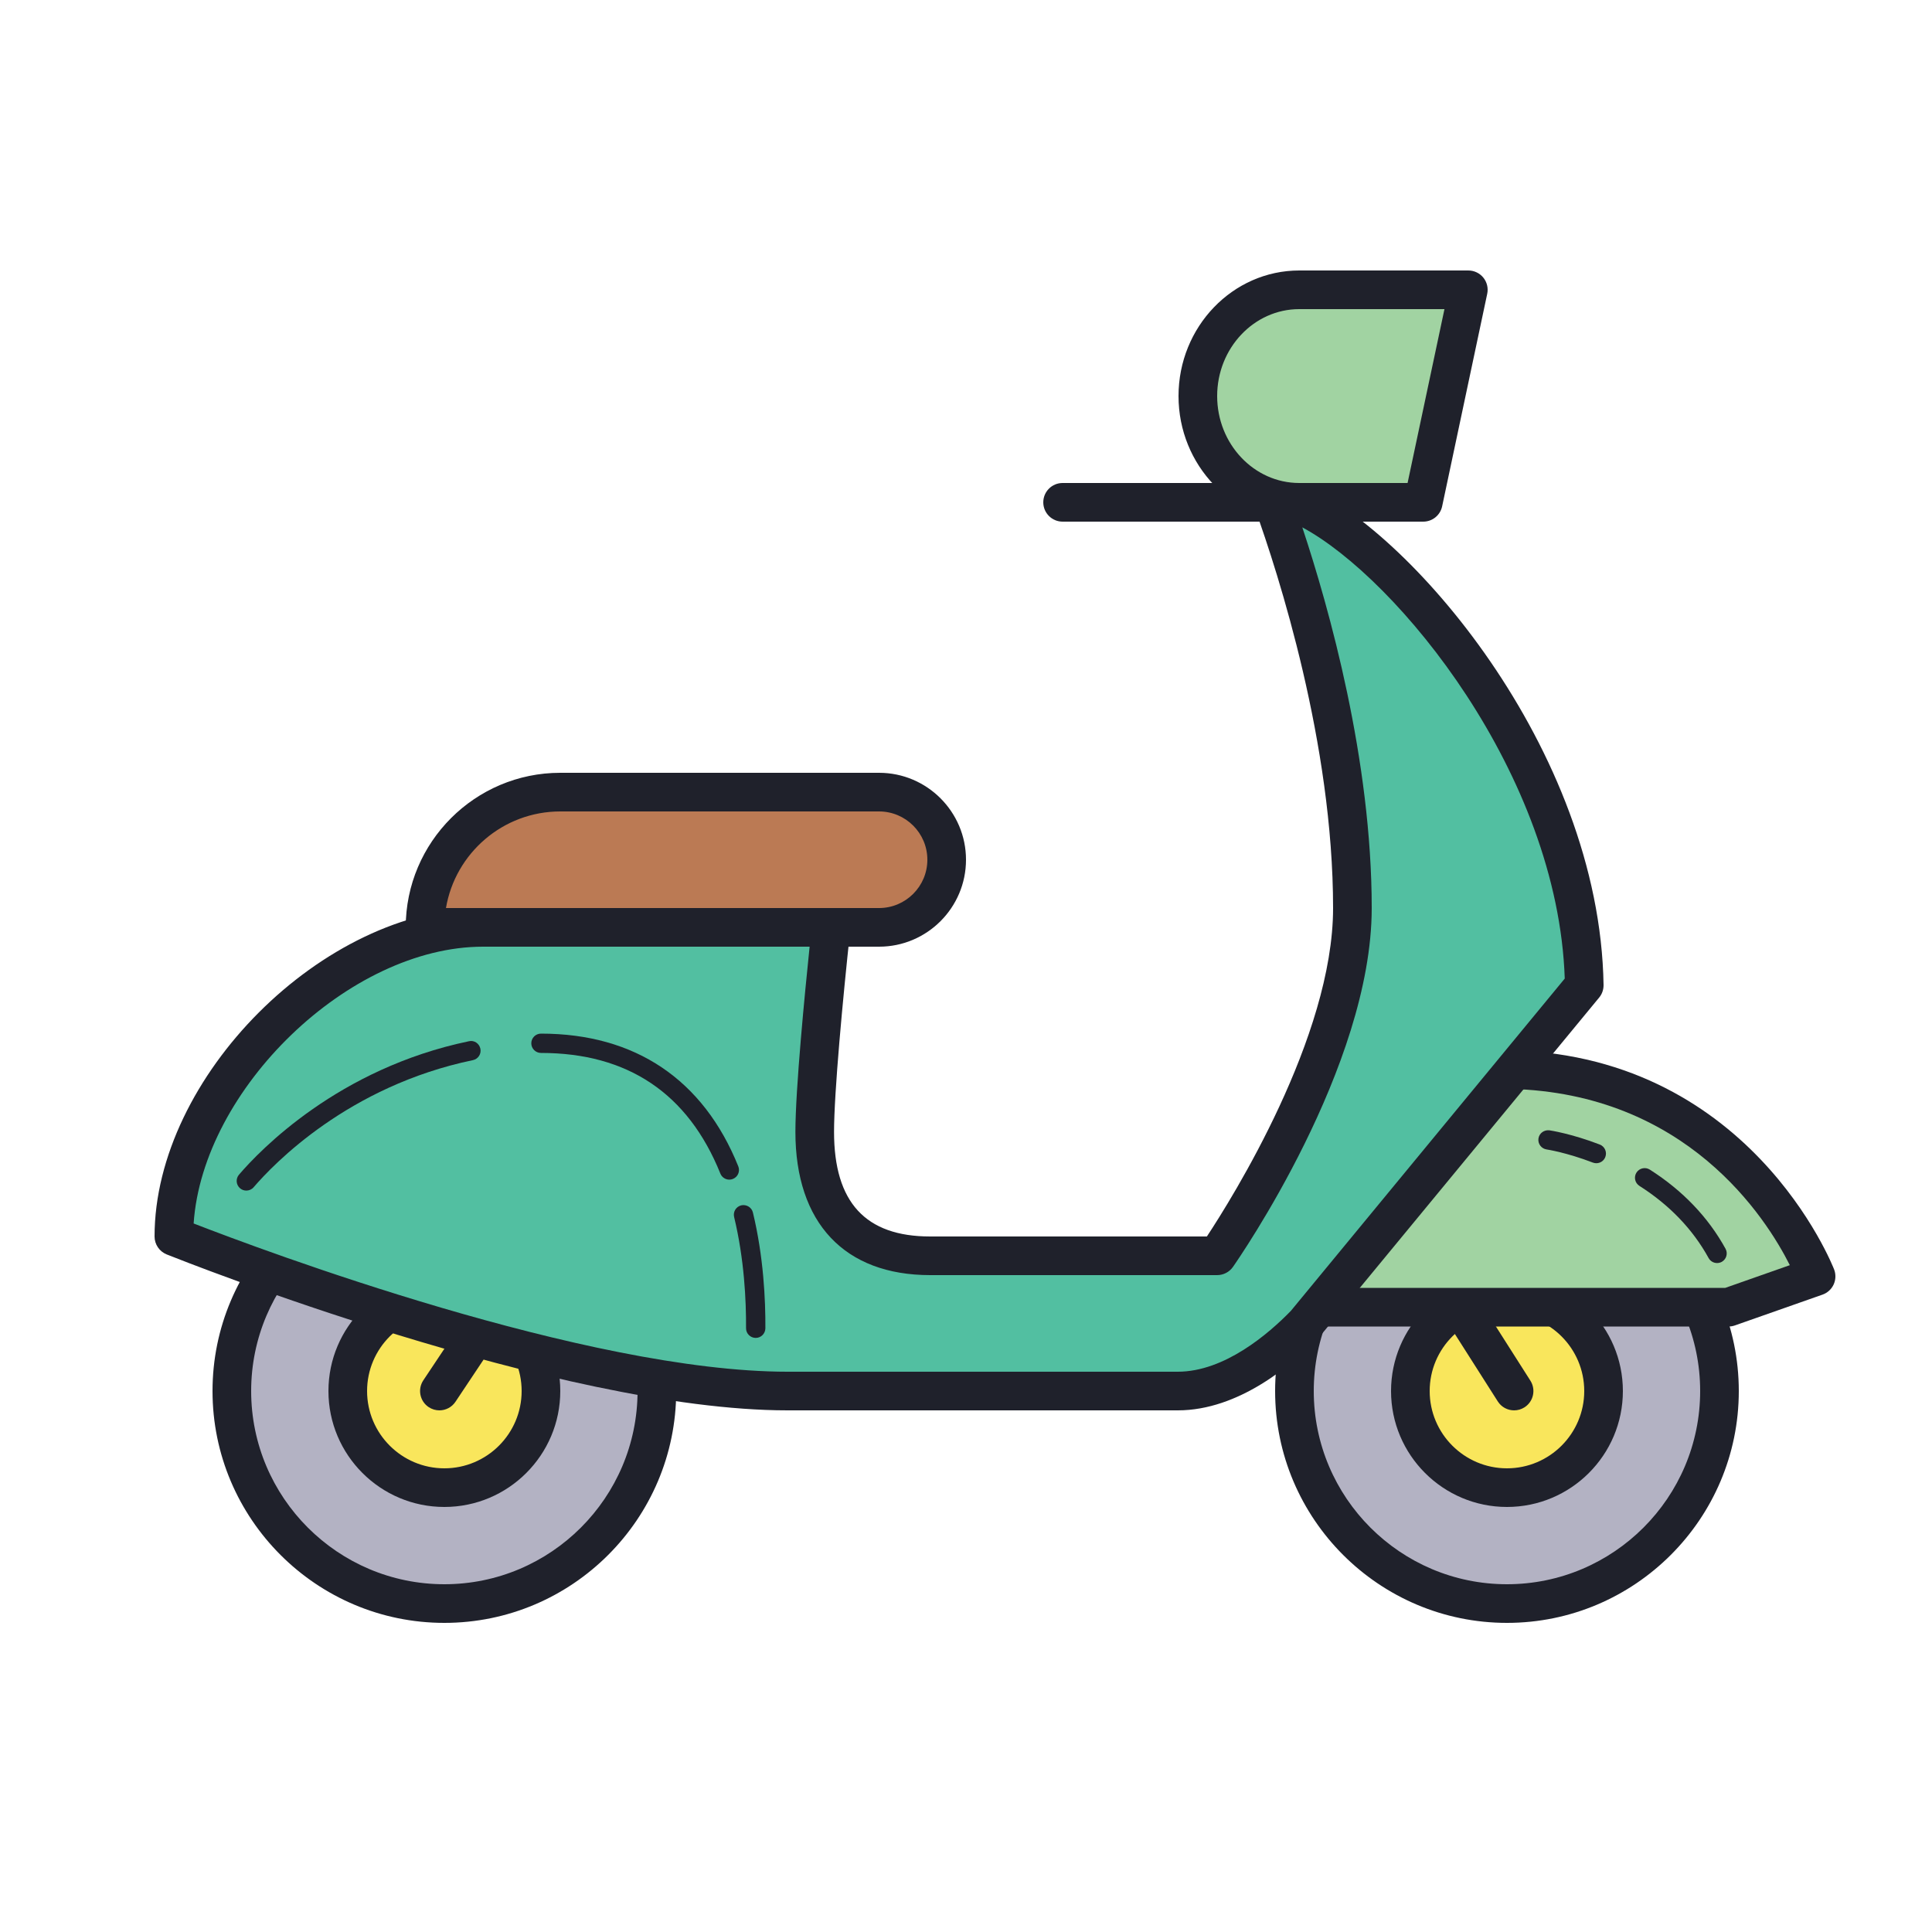 ﻿<?xml version="1.0" encoding="utf-8"?>
<svg xmlns="http://www.w3.org/2000/svg" viewBox="0 0 100 100" width="400" height="400">
  <circle cx="23" cy="72" r="11" fill="#b3b2c3" />
  <path fill="#1f212b" d="M23,84c-6.617,0-12-5.383-12-12s5.383-12,12-12s12,5.383,12,12S29.617,84,23,84z M23,62 c-5.514,0-10,4.486-10,10s4.486,10,10,10s10-4.486,10-10S28.514,62,23,62z" />
  <circle cx="23" cy="72" r="5" fill="#f9e65c" />
  <path fill="#1f212b" d="M23,78c-3.309,0-6-2.691-6-6s2.691-6,6-6s6,2.691,6,6S26.309,78,23,78z M23,68c-2.206,0-4,1.794-4,4 s1.794,4,4,4s4-1.794,4-4S25.206,68,23,68z" />
  <circle cx="78" cy="72" r="11" fill="#b3b2c3" />
  <path fill="#1f212b" d="M78,84c-6.617,0-12-5.383-12-12s5.383-12,12-12s12,5.383,12,12S84.617,84,78,84z M78,62 c-5.514,0-10,4.486-10,10s4.486,10,10,10s10-4.486,10-10S83.514,62,78,62z" />
  <circle cx="78" cy="72" r="5" fill="#f9e65c" />
  <path fill="#1f212b" d="M78,78c-3.309,0-6-2.691-6-6s2.691-6,6-6s6,2.691,6,6S81.309,78,78,78z M78,68c-2.206,0-4,1.794-4,4 s1.794,4,4,4s4-1.794,4-4S80.206,68,78,68z" />
  <path fill="#1f212b" d="M22.742,73c-0.19,0-0.383-0.055-0.554-0.168c-0.459-0.307-0.583-0.927-0.277-1.387l3.025-4.537 c0.306-0.46,0.927-0.584,1.387-0.277c0.459,0.307,0.583,0.927,0.277,1.387l-3.025,4.537C23.382,72.844,23.065,73,22.742,73z" />
  <path fill="#1f212b" d="M78.37,73c-0.331,0-0.654-0.163-0.845-0.463l-3.08-4.839c-0.296-0.466-0.159-1.084,0.307-1.381 c0.466-0.295,1.084-0.159,1.381,0.307l3.08,4.839c0.296,0.466,0.159,1.084-0.307,1.381C78.74,72.949,78.554,73,78.37,73z" />
  <path fill="#a1d3a2" d="M77.677,55.355C89.982,55.355,94,66.068,94,66.068l-4.531,1.592H67.833L77.677,55.355z" />
  <path fill="#1f212b" d="M89.469,68.66H67.833c-0.384,0-0.735-0.221-0.901-0.566c-0.167-0.347-0.12-0.758,0.121-1.059 l9.844-12.305c0.189-0.237,0.477-0.375,0.781-0.375c12.85,0,17.216,11.247,17.259,11.36c0.094,0.252,0.083,0.531-0.03,0.774 c-0.114,0.244-0.321,0.432-0.575,0.521l-4.531,1.593C89.694,68.641,89.582,68.66,89.469,68.66z M69.914,66.66h19.385l3.342-1.175 c-1.241-2.467-5.35-8.907-14.488-9.124L69.914,66.66z" />
  <path fill="#bb7a54" d="M45.5,41H29c-3.866,0-7,3.134-7,7v0h23.5c1.933,0,3.5-1.567,3.5-3.5v0C49,42.567,47.433,41,45.5,41z" />
  <path fill="#1f212b" d="M45.5,49H22c-0.552,0-1-0.447-1-1c0-4.411,3.589-8,8-8h16.5c2.481,0,4.5,2.019,4.5,4.5 S47.981,49,45.5,49z M23.083,47H45.5c1.378,0,2.5-1.121,2.5-2.5S46.878,42,45.5,42H29C26.032,42,23.561,44.166,23.083,47z" />
  <path fill="#52bfa1" d="M65.901,26C67.115,29.375,70,38.312,70,47c0,8-7,18-7,18H48.145c-4.041,0-5.975-2.373-5.975-6.414 c0-2.25,0.537-7.729,0.848-10.586H25c-8,0-16,8.465-16,16c5,2,21.542,8,31.762,8H60.96c2.461,0,4.858-1.692,6.568-3.448L82,51 c-0.19-11.904-10-23-15-25H65.901z" />
  <path fill="#1f212b" d="M60.96,73H40.763c-11.819,0-31.31-7.742-32.134-8.071C8.249,64.776,8,64.409,8,64 c0-8.262,8.738-17,17-17h18.018c0.284,0,0.555,0.121,0.744,0.332c0.19,0.212,0.281,0.493,0.25,0.776 c-0.388,3.577-0.842,8.468-0.842,10.478c0,3.644,1.627,5.414,4.976,5.414h14.322C63.764,62.035,69,53.682,69,47 c0-8.507-2.825-17.283-4.04-20.662c-0.11-0.306-0.064-0.646,0.123-0.913C65.271,25.158,65.576,25,65.901,25H67 c0.127,0,0.253,0.024,0.372,0.071C72.77,27.231,82.805,38.709,83,50.984c0.003,0.237-0.077,0.469-0.229,0.651L68.3,69.188 C66.881,70.65,64.121,73,60.96,73z M10.023,63.327C13.583,64.71,30.359,71,40.763,71H60.96c2.427,0,4.708-1.971,5.852-3.146 l14.179-17.203c-0.353-10.56-8.649-20.701-13.584-23.355C68.802,31.496,71,39.331,71,47c0,8.221-6.888,18.154-7.181,18.573 C63.632,65.841,63.326,66,63,66H48.146c-4.433,0-6.976-2.702-6.976-7.414c0-2.217,0.497-7.28,0.736-9.586H25 C18.074,49,10.49,56.367,10.023,63.327z" />
  <g>
    <path fill="#1f212b" d="M70,27H55c-0.552,0-1-0.447-1-1s0.448-1,1-1h15c0.552,0,1,0.447,1,1S70.552,27,70,27z" />
  </g>
  <g>
    <path fill="#1f212b" d="M39.115,69.25c-0.001,0-0.002,0-0.003,0c-0.276-0.002-0.499-0.227-0.497-0.503 c0.009-1.423-0.091-3.575-0.617-5.755c-0.065-0.269,0.1-0.538,0.369-0.604c0.265-0.059,0.539,0.101,0.603,0.369 c0.55,2.277,0.655,4.518,0.646,5.995C39.613,69.028,39.39,69.25,39.115,69.25z" />
  </g>
  <g>
    <path fill="#1f212b" d="M37.75,61.058c-0.198,0-0.385-0.118-0.464-0.313C35.618,56.601,32.494,54.5,28,54.5 c-0.276,0-0.5-0.224-0.5-0.5s0.224-0.5,0.5-0.5c4.872,0,8.404,2.376,10.214,6.871c0.103,0.256-0.021,0.547-0.277,0.65 C37.876,61.046,37.813,61.058,37.75,61.058z" />
  </g>
  <g>
    <path fill="#1f212b" d="M12.75,61.625c-0.115,0-0.231-0.039-0.325-0.12c-0.21-0.18-0.234-0.496-0.054-0.705 c1.083-1.265,5.146-5.5,11.902-6.906c0.272-0.064,0.535,0.117,0.592,0.388c0.056,0.271-0.118,0.535-0.388,0.591 c-6.448,1.342-10.315,5.374-11.348,6.578C13.031,61.565,12.891,61.625,12.75,61.625z" />
  </g>
  <g>
    <path fill="#1f212b" d="M88.875,65.375c-0.176,0-0.348-0.094-0.438-0.259c-0.817-1.485-2.021-2.742-3.58-3.734 c-0.233-0.148-0.302-0.457-0.153-0.69c0.148-0.231,0.459-0.3,0.69-0.153c1.702,1.084,3.02,2.462,3.919,4.096 c0.133,0.242,0.045,0.546-0.197,0.68C89.04,65.355,88.957,65.375,88.875,65.375z" />
  </g>
  <g>
    <path fill="#1f212b" d="M82.625,60.208c-0.06,0-0.121-0.011-0.18-0.033c-1.36-0.523-2.383-0.679-2.393-0.68 c-0.273-0.041-0.462-0.295-0.422-0.567c0.04-0.273,0.291-0.455,0.567-0.423c0.046,0.007,1.136,0.17,2.607,0.736 c0.258,0.1,0.386,0.389,0.287,0.646C83.015,60.086,82.826,60.208,82.625,60.208z" />
  </g>
  <g>
    <path fill="#a1d3a2" d="M73.667,26H67.25C64.351,26,62,23.538,62,20.5v0c0-3.038,2.351-5.5,5.25-5.5H76L73.667,26z" />
    <path fill="#1f212b" d="M73.667,27H67.25C63.804,27,61,24.084,61,20.5s2.804-6.5,6.25-6.5H76 c0.302,0,0.587,0.136,0.777,0.37s0.264,0.542,0.201,0.838l-2.333,11C74.547,26.67,74.139,27,73.667,27z M67.25,16 C64.907,16,63,18.019,63,20.5s1.907,4.5,4.25,4.5h5.606l1.909-9H67.25z" />
  </g>
</svg>